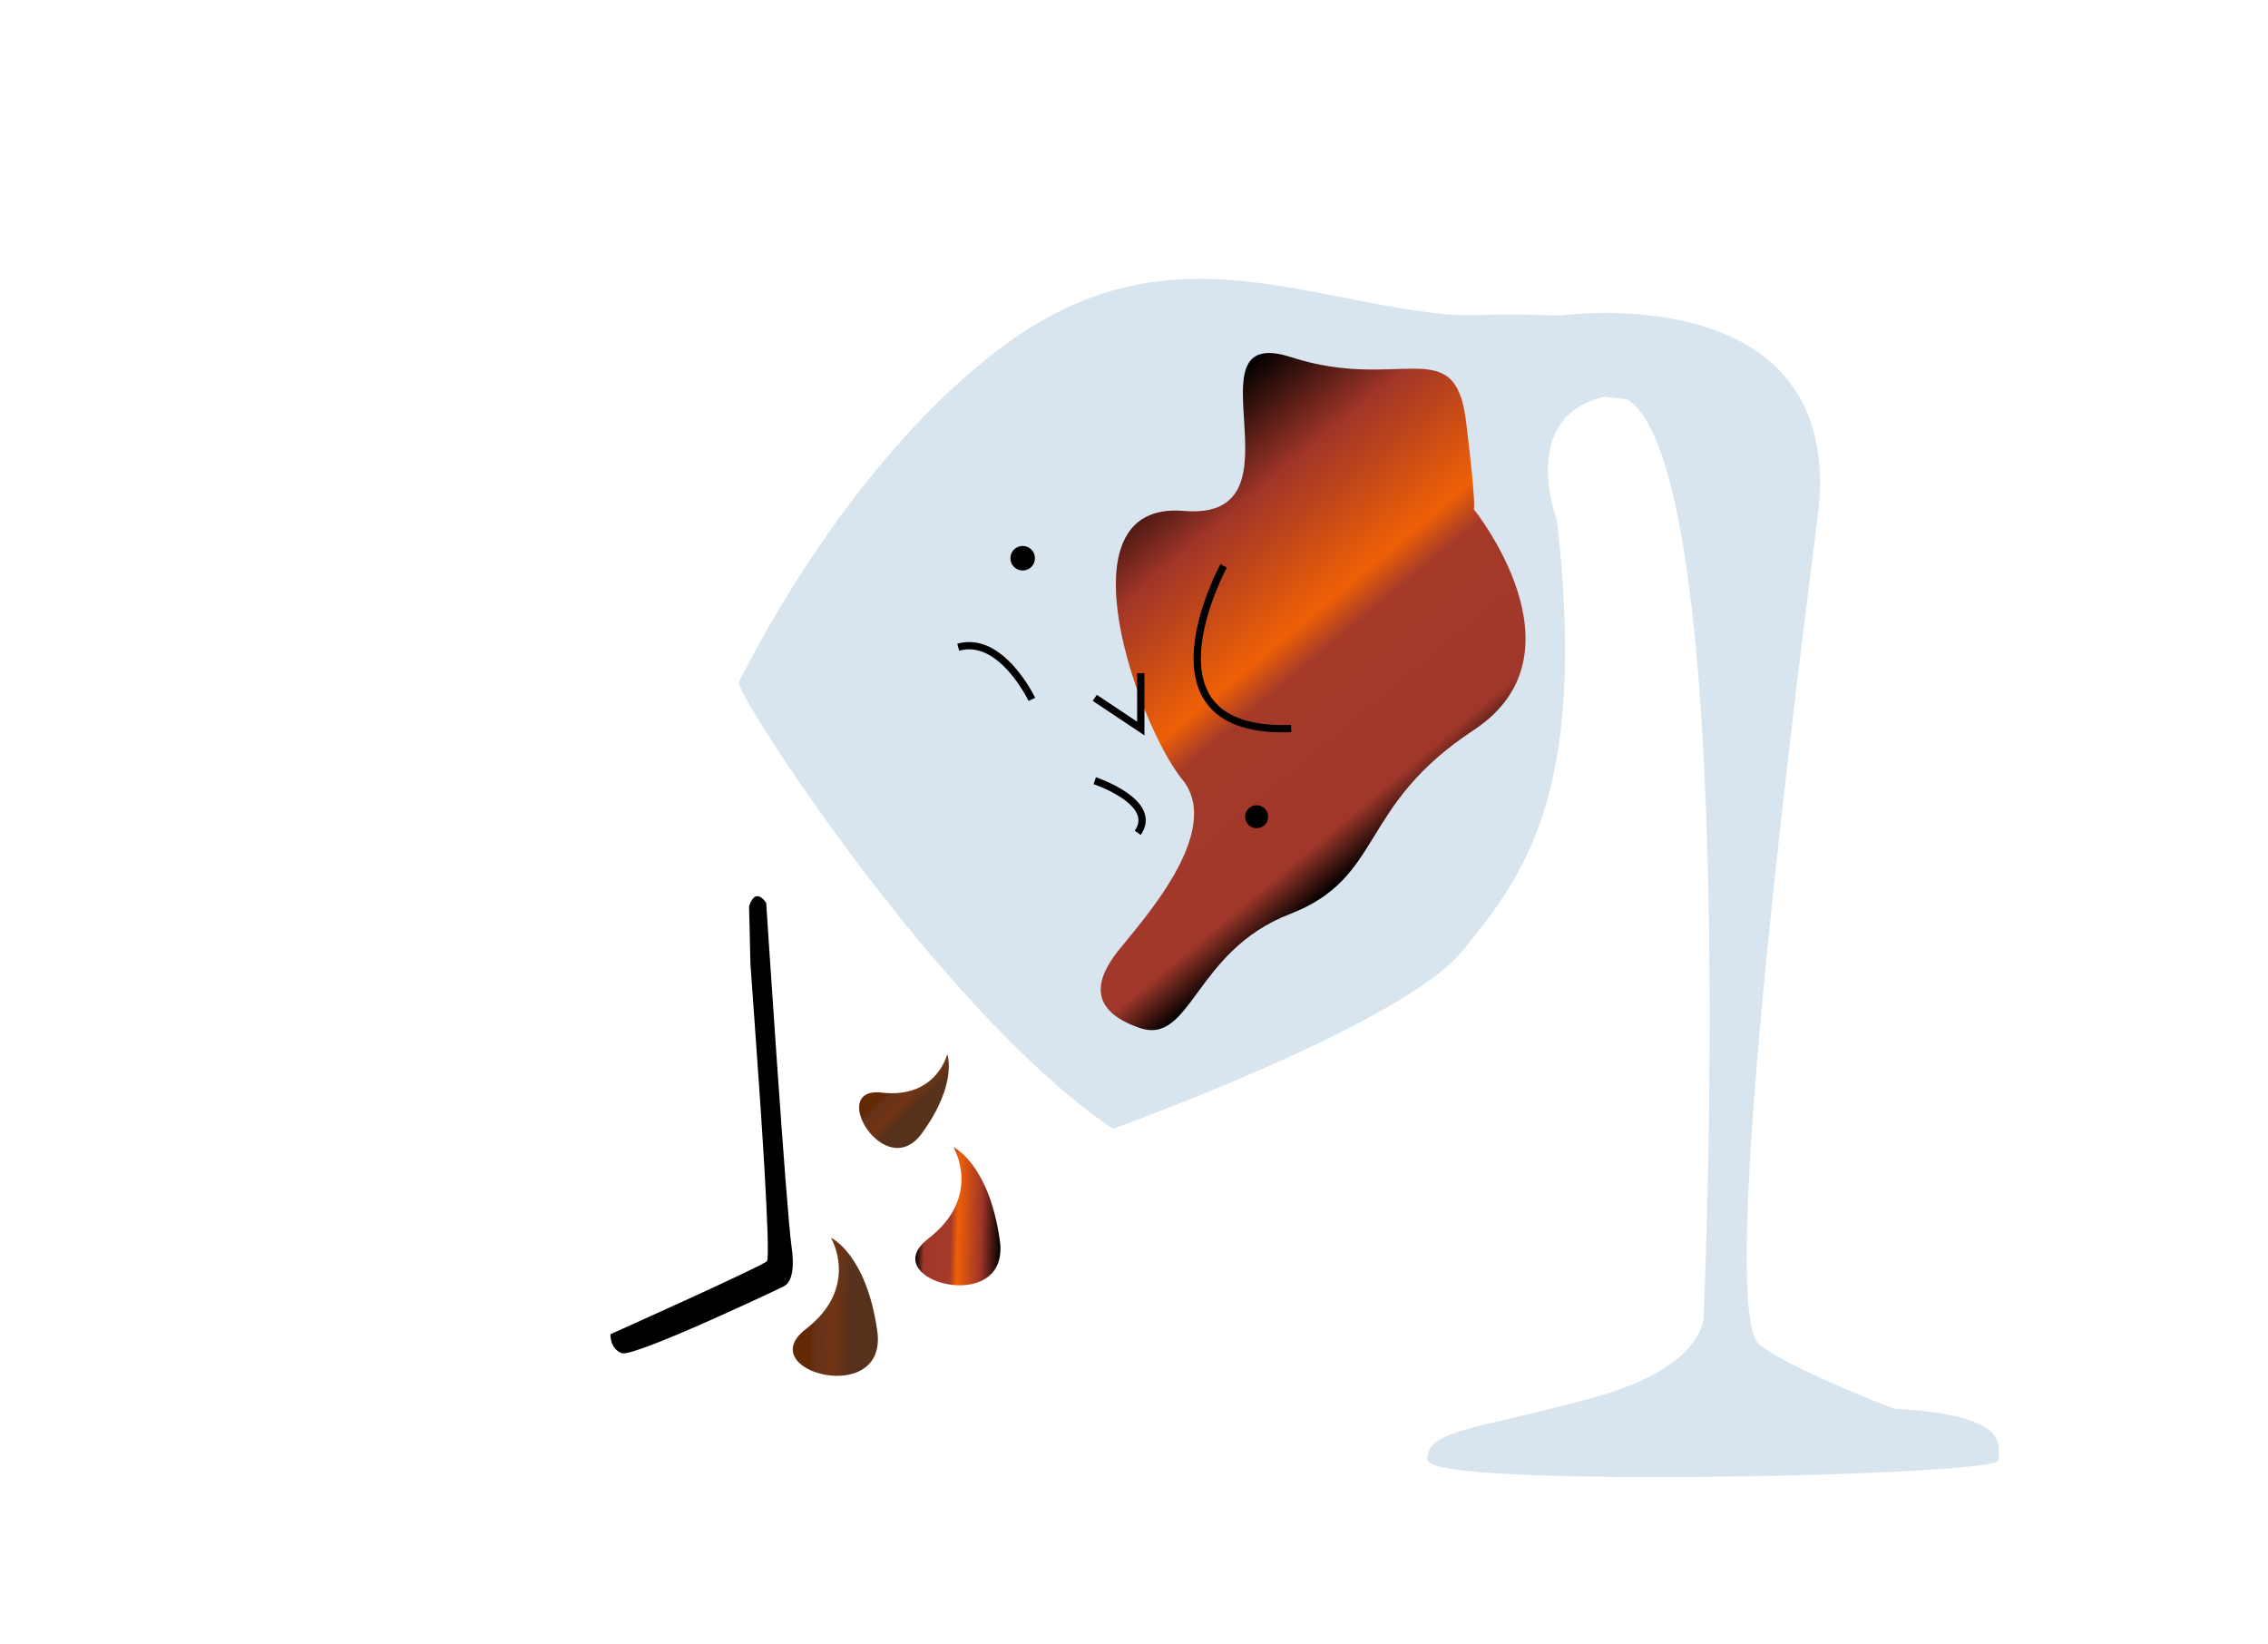 <svg id="Layer_1" data-name="Layer 1" xmlns="http://www.w3.org/2000/svg" xmlns:xlink="http://www.w3.org/1999/xlink" width="622.33" height="450.98" viewBox="0 0 622.33 450.98"><defs><style>.cls-1{fill:#d8e5ef;stroke:#d8e5ef;}.cls-1,.cls-3{stroke-miterlimit:10;}.cls-2{fill:url(#linear-gradient);}.cls-3{fill:none;stroke:#000;stroke-width:2px;}.cls-4{fill:url(#linear-gradient-2);}.cls-5{fill:url(#linear-gradient-3);}.cls-6{fill:url(#linear-gradient-4);}</style><linearGradient id="linear-gradient" x1="383.44" y1="229.21" x2="302.72" y2="132.55" gradientUnits="userSpaceOnUse"><stop offset="0"/><stop offset="0.1" stop-color="#a0372b"/><stop offset="0.41" stop-color="#a53a29"/><stop offset="0.49" stop-color="#ee6006"/><stop offset="0.77" stop-color="#a03528"/><stop offset="1"/></linearGradient><linearGradient id="linear-gradient-2" x1="1599.62" y1="-2180.96" x2="1618.27" y2="-2180.96" gradientTransform="translate(-2433.49 679.44) rotate(45.55)" gradientUnits="userSpaceOnUse"><stop offset="0.2" stop-color="#632905"/><stop offset="0.27" stop-color="#663318"/><stop offset="0.47" stop-color="#713415"/><stop offset="0.68" stop-color="#56311c"/></linearGradient><linearGradient id="linear-gradient-3" x1="354.87" y1="262.54" x2="378.17" y2="262.54" gradientTransform="translate(-96.94 62.35) rotate(1.39)" xlink:href="#linear-gradient"/><linearGradient id="linear-gradient-4" x1="321.82" y1="288.18" x2="345.12" y2="288.18" gradientTransform="translate(-96.94 62.35) rotate(1.39)" xlink:href="#linear-gradient-2"/></defs><title>gameoverfigur</title><path class="cls-1" d="M446.06,109,428.38,87.07c-25.26-.84-23.68.75-36.21-.84-39.57-5.06-75-22.58-117.91,10.11s-69.64,88.57-71,90.81,54.44,89.56,102.18,122c0,0,79-28.31,95.52-48.62s34.4-42.86,25.74-117.78c0,0-10.94-28.78,13.48-34.4Z"/><path class="cls-2" d="M404.38,139.69s32,39.57,0,60.62S380,240.72,353.86,250.82,326.92,287,312.61,282s-11.79-13.47-5.89-21,29.46-32.84,17.68-47.15-34.52-76.62.42-73.67S324.4,88.33,354.29,98s45-7.15,48,17.68S404.38,139.69,404.38,139.69Z"/><path d="M210.24,247.74s-2.84-4.72-4.7.9l.38,15.86,1.14,16,1.22,17.28s3.33,46.9,2.17,48.24-42.95,20.05-42.95,20.05-.22,4,3.13,5.2,43.61-17.88,44.09-18.17,3.93-1.08,2.47-11.13S210.24,247.74,210.24,247.74Z"/><path class="cls-1" d="M482.26,369.11c7.82,6.62,37.23,17.85,37.23,17.85,31.33,1.85,28.44,9.1,28.44,13.31s-155.76,7.57-155.76,0,13.47-7.58,45.36-16.38S468,360.7,468,360.7,479.73,98,440.16,108.12L428.38,87.07S506.67,76,498.26,141.79C489,214.2,471.31,359.85,482.26,369.11Z"/><path class="cls-3" d="M335.76,155.26s-25.26,46.31,18.53,44.63"/><path class="cls-3" d="M283.14,191.89s-8.42-17.68-20.2-14.31"/><path class="cls-3" d="M300.4,214.2s17.68,5.89,11.79,14.31"/><polyline class="cls-3" points="300.4 191.47 313.03 199.89 313.03 184.73"/><circle cx="344.81" cy="224.09" r="3.16"/><circle cx="280.62" cy="153.16" r="3.37"/><path class="cls-4" d="M259.92,289.22s-2.9,12.29-18,10.56.95,25,11,11.23S259.92,289.22,259.92,289.22Z"/><path class="cls-5" d="M261.64,314.75s8.09,13.54-6.93,25.1,22.64,21.61,19.64.48S261.64,314.75,261.64,314.75Z"/><path class="cls-6" d="M228,339.59s8.1,13.53-6.92,25.1,22.63,21.6,19.64.47S228,339.59,228,339.59Z"/></svg>
